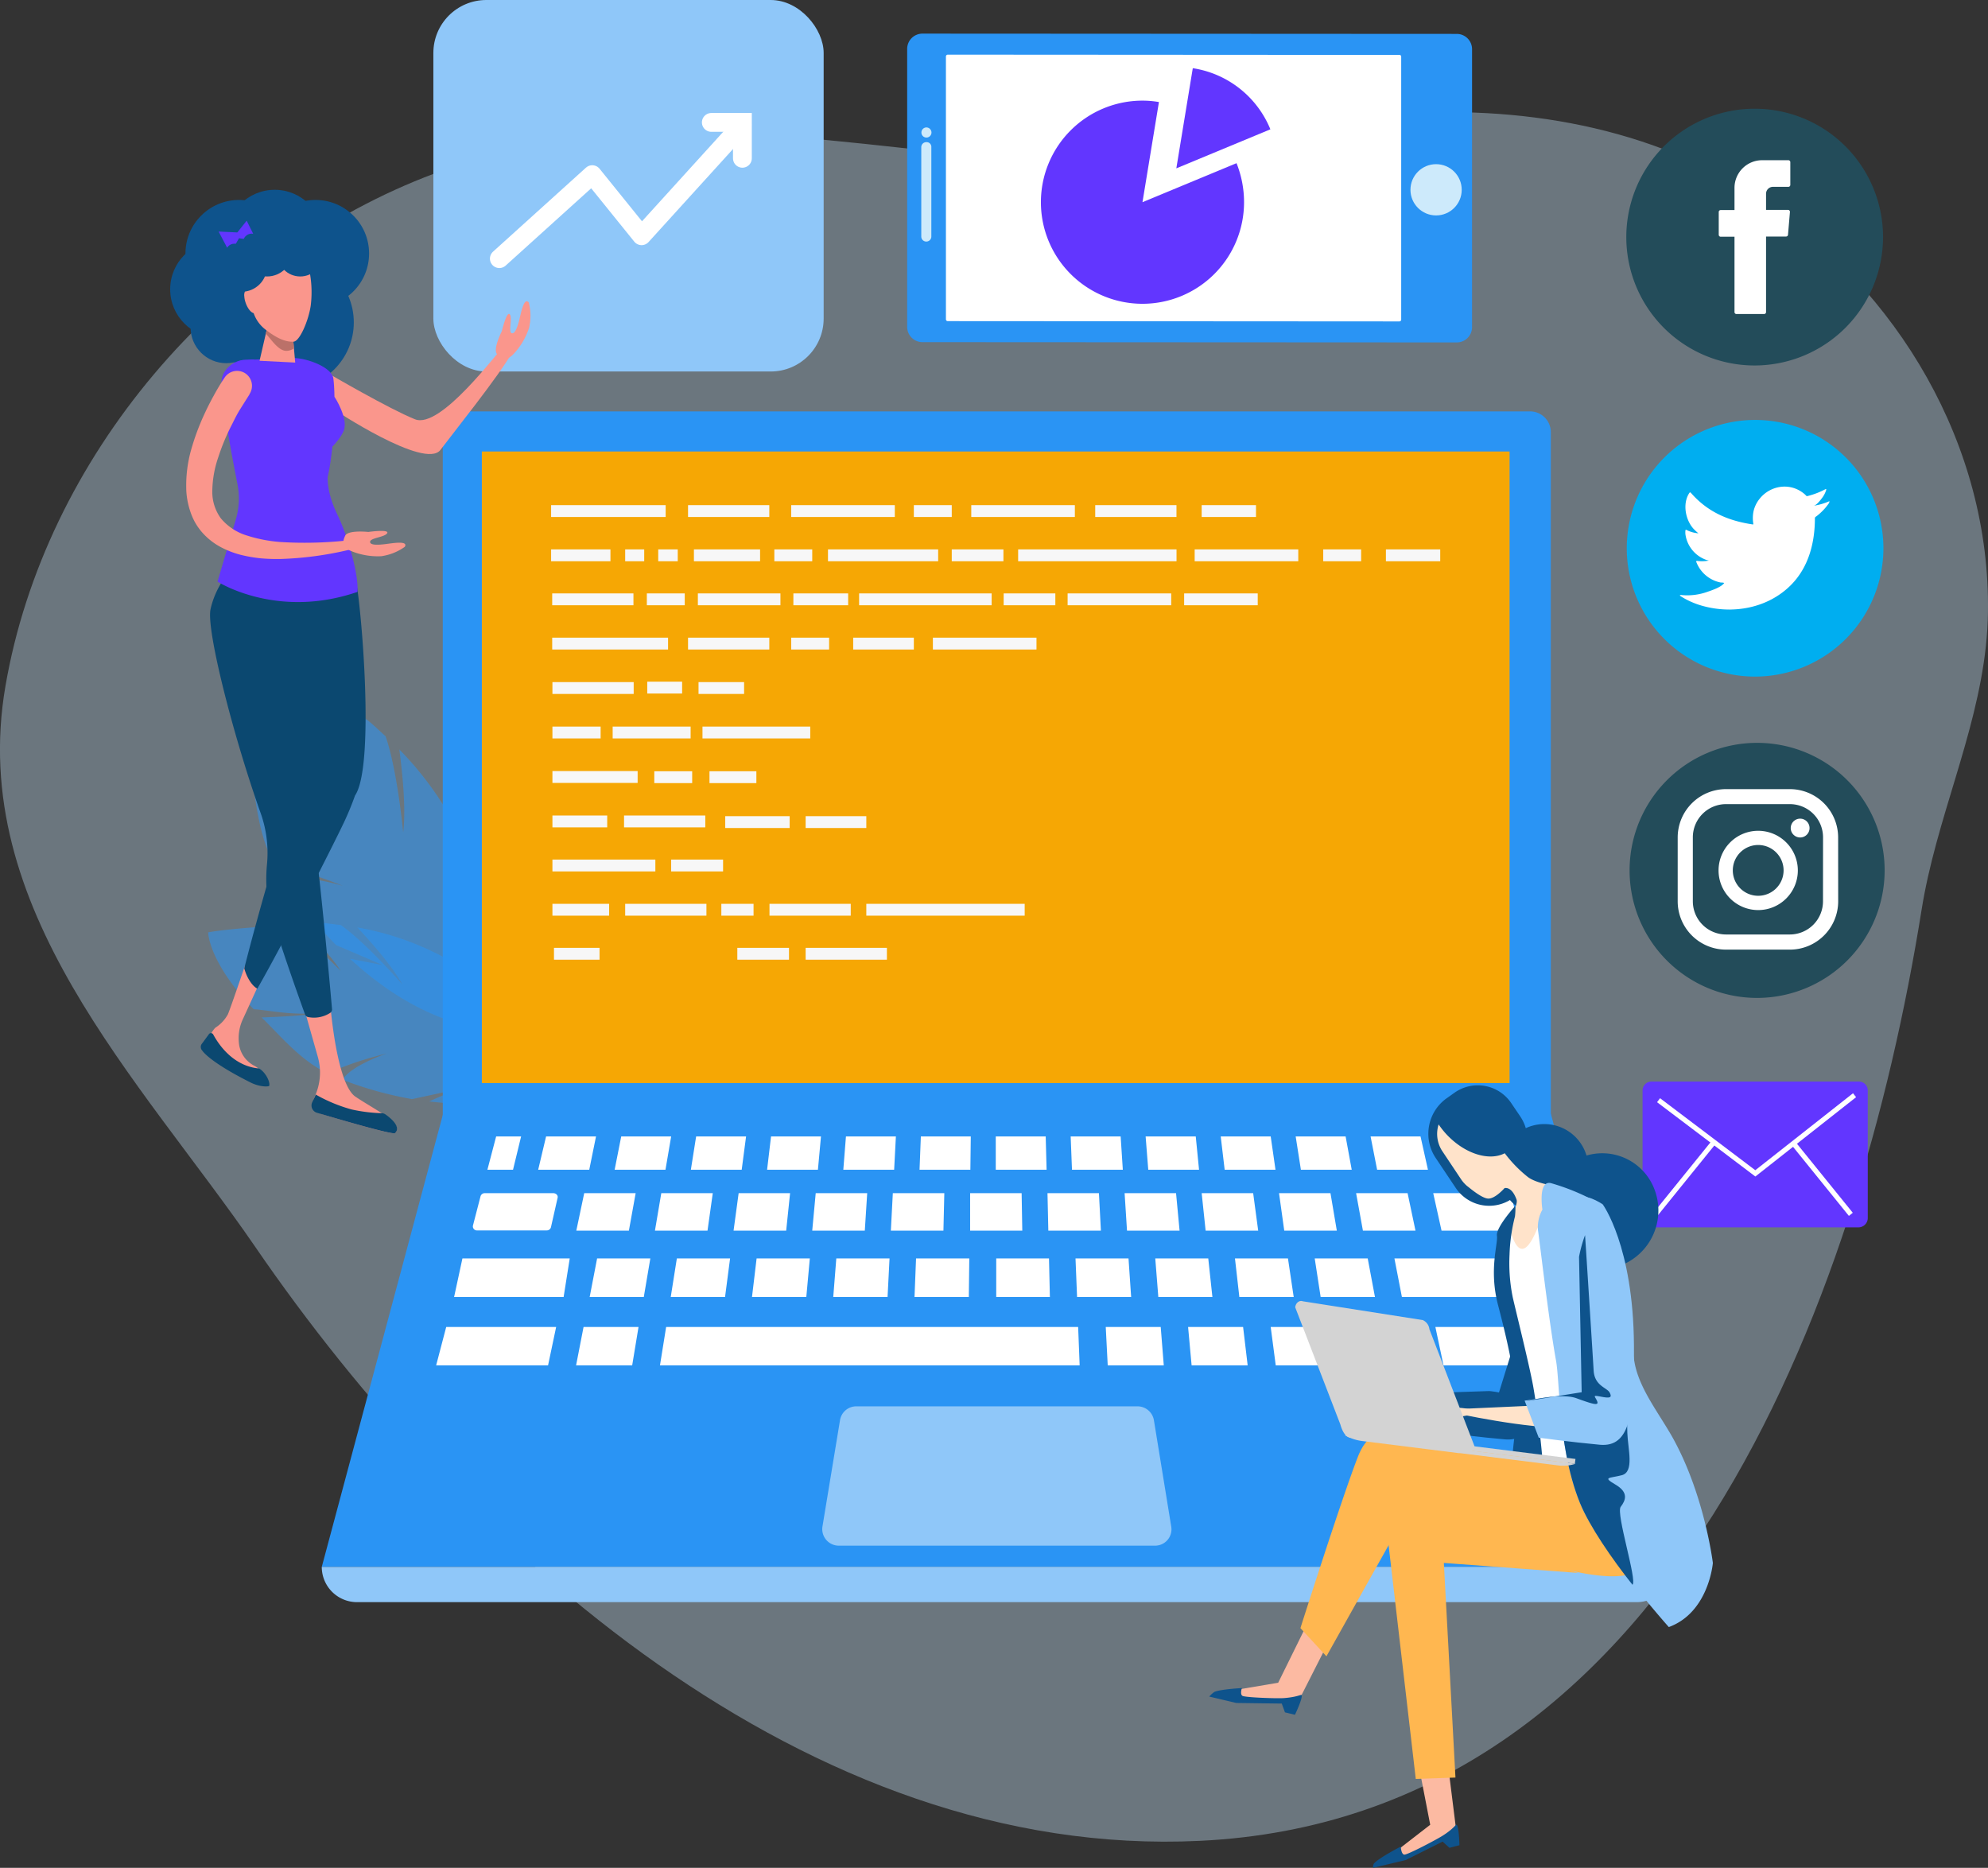 <svg xmlns="http://www.w3.org/2000/svg" id="Layer_1" data-name="Layer 1" viewBox="0 0 422.77 397.2"><rect x="0" y="0" width="422.77" height="397.2" fill="#333333" stroke="none"/><defs xmlns="http://www.w3.org/2000/svg"><style>.cls-1{fill:#cce9ff;opacity:0.37;isolation:isolate;}.cls-2{opacity:0.55;}.cls-3{fill:#2a94f4;}.cls-10,.cls-4{fill:#fff;}.cls-5{fill:#cdeafb;}.cls-6{fill:#f6a704;}.cls-7{fill:#8fc7f9;}.cls-8{fill:#f7f7f7;}.cls-9{fill:#234c5a;}.cls-10{fill-rule:evenodd;}.cls-11{fill:#00aef0;}.cls-12,.cls-13{fill:#6236ff;}.cls-13,.cls-14,.cls-15,.cls-16{stroke:#fff;}.cls-13,.cls-14,.cls-16{stroke-miterlimit:10;}.cls-13,.cls-14{stroke-width:1.06px;}.cls-14,.cls-15,.cls-16{fill:none;}.cls-15,.cls-16{stroke-linecap:round;stroke-width:4px;}.cls-15{stroke-linejoin:round;}.cls-17{fill:#0e538c;}.cls-18{fill:#ffe3ca;}.cls-19{fill:#fcbaa2;}.cls-20{fill:#ffb750;}.cls-21{fill:#d3d3d3;}.cls-22{fill:#fa968c;}.cls-23{fill:#0b4870;}.cls-24{fill:#6236ff;}.cls-25{fill:#bb7169;}</style></defs><title xmlns="http://www.w3.org/2000/svg">Digital Marketing</title><path xmlns="http://www.w3.org/2000/svg" class="cls-1" d="M496.16,223.39c.25-2.37.41-4.79.44-7.17.53-35.49-19.07-68.4-48.23-87.87-23.34-15.54-51.59-20.18-79.16-18s-53.73,11.89-81.67,9.39c-39.36-3.59-80.94-12-121.29,3.15-45.87,17.18-82.89,60.4-91.25,109-8.19,47.37,28.6,83.56,53.15,119.3C172.25,415.52,245.54,481.5,329,477.46,428.9,472.66,469.12,363.1,482.5,279.4,485.55,260.32,494.09,242.55,496.16,223.39Z" transform="translate(-73.84 -86)"/><g xmlns="http://www.w3.org/2000/svg" class="cls-2"><path class="cls-3" d="M148.29,289.89c6.47,6,14.36,11.28,23.25,13.81l11.53,2.12L183,296.7c-2.88-10.23-5.42-19.45-8.95-27.88a54.16,54.16,0,0,1-1.6,10.08s.45-6.69.19-13.25a69.84,69.84,0,0,0-13.88-20.28c.59,4.43,1.47,12.45.82,17.65,0,0-1.21-13.14-3.74-20.45-3.74-3.39-2.88-2.93-8-6.09.82,4.51,1.73,10.77,1.48,15.14a138.06,138.06,0,0,0-3.69-16.47c-3.58-2.1-12.72-7.87-17.05-9.89,0,0-4.15,5.86-1.88,21.61,3.28,2.72,6.77,6.82,12.74,10.17,0,0-2.67-1-12.31-7.47,1.14,6.29,1.54,13.8,5,20.09,2.89,1.13,5.86,1.23,14.67,4.73,0,0-8.76-2.73-12.49-1.07a90.18,90.18,0,0,0,11,13.65l9.94,4.26Z" transform="translate(-73.84 -86)"/></g><g xmlns="http://www.w3.org/2000/svg" class="cls-2"><path class="cls-3" d="M165.1,320.22c7.64.94,16,.71,23.6-2l9.29-4.36-4.72-6.45c-7.27-5.82-13.77-11.09-20.59-15.29a46.16,46.16,0,0,1,4,8s-3.09-5-6.62-9.54a61.53,61.53,0,0,0-20.23-7.36c2.68,2.85,7.4,8.12,9.58,12.15,0,0-7.55-8.74-13.09-12.65-4.39-.51-3.54-.62-8.8-.26,2.89,2.8,6.73,6.79,8.78,10a121.34,121.34,0,0,0-11-9.85c-3.62.33-13.07.88-17.19,1.66,0,0,0,6.28,9.68,16.34,3.73.27,8.31,1.41,14.27.75,0,0-2.4.66-12.58,1,4,3.9,8.13,9,13.79,11.77,2.63-.67,4.8-2.12,12.86-4.12,0,0-7.64,2.53-9.44,5.61a78.63,78.63,0,0,0,14.79,4.11l9.26-2Z" transform="translate(-73.84 -86)"/></g><path xmlns="http://www.w3.org/2000/svg" class="cls-3" d="M386.89,96.46l0,59.11a3.25,3.25,0,0,1-3.24,3.25L270,158.76a3.25,3.25,0,0,1-3.24-3.24l0-59.12a3.25,3.25,0,0,1,3.24-3.25l113.6.06A3.25,3.25,0,0,1,386.89,96.46Z" transform="translate(-73.84 -86)"/><path xmlns="http://www.w3.org/2000/svg" class="cls-4" d="M371.82,98.06l0,55.91a.39.39,0,0,1-.38.38l-96.05-.06a.39.39,0,0,1-.39-.38L275,98a.4.4,0,0,1,.39-.38l96.05.06A.36.36,0,0,1,371.82,98.06Z" transform="translate(-73.84 -86)"/><path xmlns="http://www.w3.org/2000/svg" class="cls-5" d="M271.9,117.3v19a1.07,1.07,0,0,1-1.07,1.07h0a1.06,1.06,0,0,1-1.07-1.07v-19a1.06,1.06,0,0,1,1.07-1.07h0A1,1,0,0,1,271.9,117.3Z" transform="translate(-73.84 -86)"/><path xmlns="http://www.w3.org/2000/svg" class="cls-5" d="M271.93,114.18h0a1.07,1.07,0,0,1-1.07,1.07h0a1.06,1.06,0,0,1-1.07-1.07h0a1.07,1.07,0,0,1,1.07-1.08h0A1.09,1.09,0,0,1,271.93,114.18Z" transform="translate(-73.84 -86)"/><circle xmlns="http://www.w3.org/2000/svg" class="cls-5" cx="305.4" cy="40.36" r="5.45"/><path xmlns="http://www.w3.org/2000/svg" class="cls-3" d="M168,348H403.64V177.9a4.42,4.42,0,0,0-4.43-4.42H172.41A4.42,4.42,0,0,0,168,177.9Z" transform="translate(-73.84 -86)"/><rect xmlns="http://www.w3.org/2000/svg" class="cls-6" x="102.47" y="96.01" width="218.56" height="134.3"/><polygon xmlns="http://www.w3.org/2000/svg" class="cls-3" points="329.8 236.82 212 236.82 94.24 236.82 68.43 333.2 212.79 333.2 355.56 333.2 329.8 236.82"/><path xmlns="http://www.w3.org/2000/svg" class="cls-4" d="M177,339.73h14.49c.6,0,1.07.47.93,1L191,347a.92.92,0,0,1-.93.65H175.34a.86.86,0,0,1-.93-1l1.63-6.29A.94.94,0,0,1,177,339.73Z" transform="translate(-73.84 -86)"/><polygon xmlns="http://www.w3.org/2000/svg" class="cls-4" points="124.24 253.73 135.18 253.73 133.74 261.7 122.56 261.7 124.24 253.73"/><polygon xmlns="http://www.w3.org/2000/svg" class="cls-4" points="140.63 253.73 151.58 253.73 150.46 261.7 139.28 261.7 140.63 253.73"/><polygon xmlns="http://www.w3.org/2000/svg" class="cls-4" points="157.08 253.73 168.02 253.73 167.19 261.7 156 261.7 157.08 253.73"/><polygon xmlns="http://www.w3.org/2000/svg" class="cls-4" points="173.47 253.73 184.42 253.73 183.91 261.7 172.73 261.7 173.47 253.73"/><polygon xmlns="http://www.w3.org/2000/svg" class="cls-4" points="189.87 253.73 200.82 253.73 200.63 261.7 189.45 261.7 189.87 253.73"/><polygon xmlns="http://www.w3.org/2000/svg" class="cls-4" points="321.23 253.73 304.79 253.73 306.56 261.7 323.28 261.7 321.23 253.73"/><polygon xmlns="http://www.w3.org/2000/svg" class="cls-4" points="299.34 253.73 288.39 253.73 289.84 261.7 301.02 261.7 299.34 253.73"/><polygon xmlns="http://www.w3.org/2000/svg" class="cls-4" points="282.94 253.73 272 253.73 273.11 261.7 284.29 261.7 282.94 253.73"/><polygon xmlns="http://www.w3.org/2000/svg" class="cls-4" points="266.5 253.73 255.55 253.73 256.39 261.7 267.57 261.7 266.5 253.73"/><polygon xmlns="http://www.w3.org/2000/svg" class="cls-4" points="250.1 253.73 239.16 253.73 239.67 261.7 250.85 261.7 250.1 253.73"/><polygon xmlns="http://www.w3.org/2000/svg" class="cls-4" points="233.7 253.73 222.76 253.73 222.94 261.7 234.12 261.7 233.7 253.73"/><polygon xmlns="http://www.w3.org/2000/svg" class="cls-4" points="206.31 253.73 217.26 253.73 217.4 261.7 206.31 261.7 206.31 253.73"/><polygon xmlns="http://www.w3.org/2000/svg" class="cls-4" points="98.34 267.61 121.16 267.61 119.86 275.81 96.57 275.81 98.34 267.61"/><polygon xmlns="http://www.w3.org/2000/svg" class="cls-4" points="324.77 267.61 296.54 267.61 298.13 275.81 326.96 275.81 324.77 267.61"/><polygon xmlns="http://www.w3.org/2000/svg" class="cls-4" points="290.86 267.61 279.59 267.61 280.85 275.81 292.4 275.81 290.86 267.61"/><polygon xmlns="http://www.w3.org/2000/svg" class="cls-4" points="273.9 267.61 262.63 267.61 263.56 275.81 275.12 275.81 273.9 267.61"/><polygon xmlns="http://www.w3.org/2000/svg" class="cls-4" points="256.95 267.61 245.68 267.61 246.33 275.81 257.83 275.81 256.95 267.61"/><polygon xmlns="http://www.w3.org/2000/svg" class="cls-4" points="239.99 267.61 228.72 267.61 229.05 275.81 240.55 275.81 239.99 267.61"/><polygon xmlns="http://www.w3.org/2000/svg" class="cls-4" points="94.89 282.19 118.27 282.19 116.55 290.35 92.75 290.35 94.89 282.19"/><polygon xmlns="http://www.w3.org/2000/svg" class="cls-4" points="124.1 282.19 135.79 282.19 134.44 290.35 122.51 290.35 124.1 282.19"/><polygon xmlns="http://www.w3.org/2000/svg" class="cls-4" points="141.66 282.19 153.35 282.19 229.28 282.19 229.6 290.35 140.35 290.35 141.66 282.19"/><polygon xmlns="http://www.w3.org/2000/svg" class="cls-4" points="235.15 282.19 246.84 282.19 247.49 290.35 235.57 290.35 235.15 282.19"/><polygon xmlns="http://www.w3.org/2000/svg" class="cls-4" points="252.66 282.19 264.36 282.19 265.33 290.35 253.41 290.35 252.66 282.19"/><polygon xmlns="http://www.w3.org/2000/svg" class="cls-4" points="270.23 282.19 281.92 282.19 283.18 290.35 271.3 290.35 270.23 282.19"/><polygon xmlns="http://www.w3.org/2000/svg" class="cls-4" points="287.74 282.19 299.43 282.19 301.02 290.35 289.14 290.35 287.74 282.19"/><polygon xmlns="http://www.w3.org/2000/svg" class="cls-4" points="305.25 282.19 328.64 282.19 330.78 290.35 306.98 290.35 305.25 282.19"/><polygon xmlns="http://www.w3.org/2000/svg" class="cls-4" points="223.08 267.61 211.86 267.61 211.86 275.81 223.27 275.81 223.08 267.61"/><polygon xmlns="http://www.w3.org/2000/svg" class="cls-4" points="206.13 267.61 194.81 267.61 194.48 275.81 206.03 275.81 206.13 267.61"/><polygon xmlns="http://www.w3.org/2000/svg" class="cls-4" points="189.17 267.61 177.85 267.61 177.2 275.81 188.75 275.81 189.17 267.61"/><polygon xmlns="http://www.w3.org/2000/svg" class="cls-4" points="172.22 267.61 160.9 267.61 159.92 275.81 171.47 275.81 172.22 267.61"/><polygon xmlns="http://www.w3.org/2000/svg" class="cls-4" points="155.26 267.61 143.94 267.61 142.64 275.81 154.19 275.81 155.26 267.61"/><polygon xmlns="http://www.w3.org/2000/svg" class="cls-4" points="138.3 267.61 126.98 267.61 125.4 275.81 136.91 275.81 138.3 267.61"/><polygon xmlns="http://www.w3.org/2000/svg" class="cls-4" points="103.65 248.75 105.51 241.67 110.82 241.67 109.1 248.75 103.65 248.75"/><polygon xmlns="http://www.w3.org/2000/svg" class="cls-4" points="116.13 241.67 126.75 241.67 125.31 248.75 114.45 248.75 116.13 241.67"/><polygon xmlns="http://www.w3.org/2000/svg" class="cls-4" points="132.11 241.67 142.73 241.67 141.52 248.75 130.71 248.75 132.11 241.67"/><polygon xmlns="http://www.w3.org/2000/svg" class="cls-4" points="148.04 241.67 158.66 241.67 157.73 248.75 146.92 248.75 148.04 241.67"/><polygon xmlns="http://www.w3.org/2000/svg" class="cls-4" points="163.97 241.67 174.59 241.67 173.94 248.75 163.13 248.75 163.97 241.67"/><polygon xmlns="http://www.w3.org/2000/svg" class="cls-4" points="179.9 241.67 190.52 241.67 190.15 248.75 179.34 248.75 179.9 241.67"/><polygon xmlns="http://www.w3.org/2000/svg" class="cls-4" points="195.83 241.67 206.45 241.67 206.36 248.75 195.55 248.75 195.83 241.67"/><polygon xmlns="http://www.w3.org/2000/svg" class="cls-4" points="211.76 241.67 222.38 241.67 222.57 248.75 211.76 248.75 211.76 241.67"/><polygon xmlns="http://www.w3.org/2000/svg" class="cls-4" points="227.69 241.67 238.32 241.67 238.78 248.75 227.97 248.75 227.69 241.67"/><polygon xmlns="http://www.w3.org/2000/svg" class="cls-4" points="243.63 241.67 254.29 241.67 254.99 248.75 244.19 248.75 243.63 241.67"/><polygon xmlns="http://www.w3.org/2000/svg" class="cls-4" points="259.6 241.67 270.23 241.67 271.25 248.75 260.44 248.75 259.6 241.67"/><polygon xmlns="http://www.w3.org/2000/svg" class="cls-4" points="275.54 241.67 286.16 241.67 287.46 248.75 276.65 248.75 275.54 241.67"/><polygon xmlns="http://www.w3.org/2000/svg" class="cls-4" points="291.47 241.67 302.09 241.67 303.67 248.75 292.86 248.75 291.47 241.67"/><polygon xmlns="http://www.w3.org/2000/svg" class="cls-4" points="307.4 241.67 318.02 241.67 319.88 248.75 309.07 248.75 307.4 241.67"/><path xmlns="http://www.w3.org/2000/svg" class="cls-7" d="M421.9,426.7H149.77a7.49,7.49,0,0,1-7.5-7.5H429.4A7.49,7.49,0,0,1,421.9,426.7Z" transform="translate(-73.84 -86)"/><path xmlns="http://www.w3.org/2000/svg" class="cls-7" d="M319.23,388a3.54,3.54,0,0,0-3.44-2.94H255.93a3.5,3.5,0,0,0-3.45,2.94l-3.73,22.59a3.52,3.52,0,0,0,3.45,4.1h67.27a3.48,3.48,0,0,0,3.44-4.1Z" transform="translate(-73.84 -86)"/><rect xmlns="http://www.w3.org/2000/svg" class="cls-8" x="117.2" y="107.42" width="24.36" height="2.52"/><rect xmlns="http://www.w3.org/2000/svg" class="cls-8" x="148.41" y="126.19" width="17.56" height="2.52"/><rect xmlns="http://www.w3.org/2000/svg" class="cls-8" x="168.72" y="126.19" width="11.65" height="2.52"/><rect xmlns="http://www.w3.org/2000/svg" class="cls-8" x="117.48" y="173.42" width="11.65" height="2.52"/><rect xmlns="http://www.w3.org/2000/svg" class="cls-8" x="182.7" y="126.19" width="28.18" height="2.52"/><rect xmlns="http://www.w3.org/2000/svg" class="cls-8" x="117.48" y="163.97" width="18.12" height="2.52"/><rect xmlns="http://www.w3.org/2000/svg" class="cls-8" x="142.73" y="182.79" width="11.04" height="2.52"/><rect xmlns="http://www.w3.org/2000/svg" class="cls-8" x="117.48" y="182.79" width="21.89" height="2.52"/><rect xmlns="http://www.w3.org/2000/svg" class="cls-8" x="117.48" y="192.2" width="12.06" height="2.52"/><rect xmlns="http://www.w3.org/2000/svg" class="cls-8" x="146.32" y="107.42" width="17.28" height="2.52"/><rect xmlns="http://www.w3.org/2000/svg" class="cls-8" x="146.32" y="135.6" width="17.28" height="2.52"/><rect xmlns="http://www.w3.org/2000/svg" class="cls-8" x="137.65" y="144.96" width="7.41" height="2.52"/><rect xmlns="http://www.w3.org/2000/svg" class="cls-8" x="130.29" y="154.51" width="16.58" height="2.52"/><rect xmlns="http://www.w3.org/2000/svg" class="cls-8" x="149.39" y="154.51" width="22.92" height="2.52"/><rect xmlns="http://www.w3.org/2000/svg" class="cls-8" x="117.48" y="145.05" width="17.28" height="2.52"/><rect xmlns="http://www.w3.org/2000/svg" class="cls-8" x="117.48" y="154.51" width="10.25" height="2.52"/><rect xmlns="http://www.w3.org/2000/svg" class="cls-8" x="148.55" y="145.05" width="9.69" height="2.52"/><rect xmlns="http://www.w3.org/2000/svg" class="cls-8" x="117.81" y="201.56" width="9.69" height="2.52"/><rect xmlns="http://www.w3.org/2000/svg" class="cls-8" x="117.43" y="126.19" width="17.28" height="2.52"/><rect xmlns="http://www.w3.org/2000/svg" class="cls-8" x="132.71" y="173.42" width="17.28" height="2.52"/><rect xmlns="http://www.w3.org/2000/svg" class="cls-8" x="132.95" y="192.2" width="17.28" height="2.52"/><rect xmlns="http://www.w3.org/2000/svg" class="cls-8" x="163.64" y="192.2" width="17.28" height="2.52"/><rect xmlns="http://www.w3.org/2000/svg" class="cls-8" x="117.43" y="135.6" width="24.64" height="2.52"/><rect xmlns="http://www.w3.org/2000/svg" class="cls-8" x="232.91" y="107.42" width="17.28" height="2.52"/><rect xmlns="http://www.w3.org/2000/svg" class="cls-8" x="171.33" y="201.56" width="17.28" height="2.52"/><rect xmlns="http://www.w3.org/2000/svg" class="cls-8" x="255.55" y="107.42" width="11.55" height="2.52"/><rect xmlns="http://www.w3.org/2000/svg" class="cls-8" x="294.73" y="116.83" width="11.55" height="2.52"/><rect xmlns="http://www.w3.org/2000/svg" class="cls-8" x="168.26" y="107.42" width="22.03" height="2.52"/><rect xmlns="http://www.w3.org/2000/svg" class="cls-8" x="254.06" y="116.83" width="22.03" height="2.52"/><rect xmlns="http://www.w3.org/2000/svg" class="cls-8" x="227.04" y="126.19" width="22.03" height="2.52"/><rect xmlns="http://www.w3.org/2000/svg" class="cls-8" x="198.39" y="135.6" width="22.03" height="2.52"/><rect xmlns="http://www.w3.org/2000/svg" class="cls-8" x="251.82" y="126.19" width="15.65" height="2.52"/><rect xmlns="http://www.w3.org/2000/svg" class="cls-8" x="206.55" y="107.42" width="22.03" height="2.52"/><rect xmlns="http://www.w3.org/2000/svg" class="cls-8" x="181.44" y="135.6" width="12.9" height="2.52"/><rect xmlns="http://www.w3.org/2000/svg" class="cls-8" x="171.33" y="173.56" width="12.9" height="2.52"/><rect xmlns="http://www.w3.org/2000/svg" class="cls-8" x="194.34" y="107.42" width="8.06" height="2.52"/><rect xmlns="http://www.w3.org/2000/svg" class="cls-8" x="168.26" y="135.6" width="8.06" height="2.52"/><rect xmlns="http://www.w3.org/2000/svg" class="cls-8" x="281.4" y="116.83" width="8.06" height="2.52"/><rect xmlns="http://www.w3.org/2000/svg" class="cls-8" x="117.2" y="116.83" width="12.62" height="2.52"/><rect xmlns="http://www.w3.org/2000/svg" class="cls-8" x="150.88" y="164.01" width="9.97" height="2.52"/><rect xmlns="http://www.w3.org/2000/svg" class="cls-8" x="132.95" y="116.83" width="4.05" height="2.52"/><rect xmlns="http://www.w3.org/2000/svg" class="cls-8" x="216.52" y="116.83" width="33.68" height="2.52"/><rect xmlns="http://www.w3.org/2000/svg" class="cls-8" x="184.23" y="192.2" width="33.68" height="2.52"/><rect xmlns="http://www.w3.org/2000/svg" class="cls-8" x="139.98" y="116.83" width="4.15" height="2.52"/><rect xmlns="http://www.w3.org/2000/svg" class="cls-8" x="202.4" y="116.83" width="10.99" height="2.52"/><rect xmlns="http://www.w3.org/2000/svg" class="cls-8" x="213.44" y="126.19" width="10.99" height="2.52"/><rect xmlns="http://www.w3.org/2000/svg" class="cls-8" x="156.8" y="201.56" width="10.99" height="2.52"/><rect xmlns="http://www.w3.org/2000/svg" class="cls-8" x="176.08" y="116.83" width="23.43" height="2.52"/><rect xmlns="http://www.w3.org/2000/svg" class="cls-8" x="154.23" y="173.56" width="13.7" height="2.52"/><rect xmlns="http://www.w3.org/2000/svg" class="cls-8" x="153.4" y="192.2" width="6.85" height="2.52"/><rect xmlns="http://www.w3.org/2000/svg" class="cls-8" x="164.67" y="116.83" width="8.06" height="2.52"/><rect xmlns="http://www.w3.org/2000/svg" class="cls-8" x="137.56" y="126.19" width="8.06" height="2.52"/><rect xmlns="http://www.w3.org/2000/svg" class="cls-8" x="139.14" y="164.01" width="8.06" height="2.52"/><rect xmlns="http://www.w3.org/2000/svg" class="cls-8" x="147.57" y="116.83" width="14.07" height="2.52"/><path xmlns="http://www.w3.org/2000/svg" class="cls-9" d="M447,163.72a27.3,27.3,0,1,1,27.29-27.3A27.34,27.34,0,0,1,447,163.72Z" transform="translate(-73.84 -86)"/><path xmlns="http://www.w3.org/2000/svg" class="cls-10" d="M442.7,136.55v15.82a.41.41,0,0,0,.41.41H449a.41.41,0,0,0,.41-.41V136.3h4.26a.41.41,0,0,0,.41-.38l.41-4.85a.41.41,0,0,0-.41-.44h-4.67v-3.44a1.47,1.47,0,0,1,1.46-1.46h3.28a.41.41,0,0,0,.42-.41v-4.84a.41.41,0,0,0-.42-.41h-5.54A5.88,5.88,0,0,0,442.7,126v4.67h-2.94a.41.41,0,0,0-.41.41v4.84a.41.41,0,0,0,.41.42h2.94Z" transform="translate(-73.84 -86)"/><path xmlns="http://www.w3.org/2000/svg" class="cls-11" d="M447.08,229.88a27.29,27.29,0,1,1,27.29-27.29A27.33,27.33,0,0,1,447.08,229.88Z" transform="translate(-73.84 -86)"/><path xmlns="http://www.w3.org/2000/svg" class="cls-4" d="M462.76,192.63a13.25,13.25,0,0,1-3.21.92c.52-.09,1.28-1,1.58-1.41a5.6,5.6,0,0,0,1.07-1.94c0-.06.05-.13,0-.17a.17.17,0,0,0-.17,0,16.38,16.38,0,0,1-3.82,1.46.25.25,0,0,1-.26-.07,3.64,3.64,0,0,0-.34-.34,6.71,6.71,0,0,0-1.84-1.13,6.44,6.44,0,0,0-2.84-.46,6.82,6.82,0,0,0-2.69.76,6.91,6.91,0,0,0-2.17,1.78,6.6,6.6,0,0,0-1.3,2.59,7.22,7.22,0,0,0-.07,2.74c0,.16,0,.18-.13.16-5.24-.78-9.59-2.66-13.11-6.68-.16-.18-.24-.18-.37,0-1.54,2.32-.79,6,1.14,7.86.25.24.52.49.8.71a6.8,6.8,0,0,1-2.53-.71c-.15-.1-.23,0-.24.13a4.84,4.84,0,0,0,0,.75,6.74,6.74,0,0,0,4.15,5.37,3.89,3.89,0,0,0,.84.25,7.65,7.65,0,0,1-2.49.08c-.18,0-.25.06-.18.23a7,7,0,0,0,5.22,4.37c.24,0,.47,0,.71.09,0,0,0,0,0,0-.59.89-2.62,1.55-3.56,1.88a12.78,12.78,0,0,1-5.41.7c-.29-.05-.36,0-.43,0s0,.11.08.19c.37.24.74.46,1.13.67a17.33,17.33,0,0,0,3.61,1.44c6.5,1.8,13.82.48,18.7-4.37,3.83-3.8,5.17-9.05,5.17-14.31,0-.21.25-.32.39-.43a12.24,12.24,0,0,0,2.53-2.65.74.74,0,0,0,.16-.5v0C462.88,192.55,462.89,192.57,462.76,192.63Z" transform="translate(-73.84 -86)"/><path xmlns="http://www.w3.org/2000/svg" class="cls-10" d="M440.52,215.58Z" transform="translate(-73.84 -86)"/><path xmlns="http://www.w3.org/2000/svg" class="cls-10" d="M440.52,215.58Z" transform="translate(-73.84 -86)"/><path xmlns="http://www.w3.org/2000/svg" class="cls-10" d="M441.59,215.61c0-.06.56,0,0,0C441.59,215.58,441.66,215.61,441.59,215.61Z" transform="translate(-73.84 -86)"/><path xmlns="http://www.w3.org/2000/svg" class="cls-10" d="M452.84,189.53a.1.1,0,0,1-.13,0Z" transform="translate(-73.84 -86)"/><circle xmlns="http://www.w3.org/2000/svg" class="cls-4" cx="373.66" cy="184.87" r="23.75"/><path xmlns="http://www.w3.org/2000/svg" class="cls-9" d="M447.52,298.21a27.12,27.12,0,1,1,27.11-27.11A27.15,27.15,0,0,1,447.52,298.21Zm9.14-38.12a2,2,0,1,0,2,2A2,2,0,0,0,456.66,260.09Zm-8.92,2.58a8.43,8.43,0,1,0,8.43,8.43A8.44,8.44,0,0,0,447.74,262.67Zm0,13.82a5.4,5.4,0,1,1,5.4-5.39A5.4,5.4,0,0,1,447.74,276.49Zm17-12.4a10.28,10.28,0,0,0-10.28-10.28H440.9a10.28,10.28,0,0,0-10.28,10.28v13.57a10.28,10.28,0,0,0,10.28,10.28h13.57a10.28,10.28,0,0,0,10.28-10.28Zm-3.22,13.57a7.06,7.06,0,0,1-7.06,7.06H440.9a7.06,7.06,0,0,1-7.06-7.06V264.09A7.06,7.06,0,0,1,440.9,257h13.57a7.06,7.06,0,0,1,7.06,7.06Z" transform="translate(-73.84 -86)"/><path xmlns="http://www.w3.org/2000/svg" class="cls-12" d="M338.4,129a21.6,21.6,0,1,1-21.6-21.6,20.68,20.68,0,0,1,3.5.3L316.8,129l20-8.3A22.31,22.31,0,0,1,338.4,129Z" transform="translate(-73.84 -86)"/><path xmlns="http://www.w3.org/2000/svg" class="cls-12" d="M344,113.5l-20,8.3,3.5-21.3A21.3,21.3,0,0,1,344,113.5Z" transform="translate(-73.84 -86)"/><path xmlns="http://www.w3.org/2000/svg" class="cls-12" d="M469.15,347H425a1.89,1.89,0,0,1-1.85-1.85v-27.3A1.89,1.89,0,0,1,425,316h44.19a1.88,1.88,0,0,1,1.85,1.85v27.3A2,2,0,0,1,469.15,347Z" transform="translate(-73.84 -86)"/><polyline xmlns="http://www.w3.org/2000/svg" class="cls-13" points="352.71 233.96 373.29 249.52 394.39 232.9"/><line xmlns="http://www.w3.org/2000/svg" class="cls-14" x1="352.05" y1="258.23" x2="364.32" y2="243.06"/><line xmlns="http://www.w3.org/2000/svg" class="cls-14" x1="393.6" y1="258.23" x2="381.33" y2="243.06"/><rect xmlns="http://www.w3.org/2000/svg" class="cls-7" x="92.16" width="83" height="79" rx="11.26"/><polyline xmlns="http://www.w3.org/2000/svg" class="cls-15" points="106.19 55 125.95 37.14 136.44 50.13 157.82 26.58"/><polyline xmlns="http://www.w3.org/2000/svg" class="cls-16" points="151.27 26.03 157.88 26.03 157.88 33.66"/><path xmlns="http://www.w3.org/2000/svg" class="cls-17" d="M397.42,385.47s-.17,1.79-8.52,1.79-20.5-2.17-20.5-2.17l19.39-1.88S395.24,382.83,397.42,385.47Z" transform="translate(-73.84 -86)"/><path xmlns="http://www.w3.org/2000/svg" class="cls-17" d="M376.16,386.11c-4.73,0-6.73,2.43-8.61,3.2s-3.75,1.91-3.75,1.87c1.07-2.09,2.56-2.13,3.33-2.81s.55-.34-1.11-.47c-.94-.08-2.64,1.66-3.84,2.64a4.2,4.2,0,0,1-1.7.9,23,23,0,0,1,2.77-3.16,25.16,25.16,0,0,1,4.77-3.36c1-.43,4.18-.51,6.39-.21C377,385.05,379.57,386.11,376.16,386.11Z" transform="translate(-73.84 -86)"/><path xmlns="http://www.w3.org/2000/svg" class="cls-17" d="M368.32,385a24.06,24.06,0,0,0-4.26,1.45c-.43.34-2.3,2.35-2.3,2.35a4.53,4.53,0,0,0,2.13-1A36.12,36.12,0,0,1,368.32,385Z" transform="translate(-73.84 -86)"/><path xmlns="http://www.w3.org/2000/svg" class="cls-17" d="M390.56,381.81s9.11.6,8.47,6.22c-.34,3.19-2.42,4.3-5.19,4.05-5.12-.43-10.91-1.2-10.91-1.2l-2.6-8.73Z" transform="translate(-73.84 -86)"/><path xmlns="http://www.w3.org/2000/svg" class="cls-17" d="M392.47,382.58l8.95-28.85s1.32-4.21,3.49-3.45c3.11,1.15,1.58,4.6,1.32,6.65-.55,4.17-.17,6-3.06,16.06-1.79,6.22-3.33,13.38-4.86,17.47-1.06,2.81-2.9-1.24-5.67-2.35C387.45,386,392.47,382.58,392.47,382.58Z" transform="translate(-73.84 -86)"/><path xmlns="http://www.w3.org/2000/svg" class="cls-17" d="M393.16,338.06a9.37,9.37,0,0,0,12.14,5.79,9.87,9.87,0,0,0,5.83-12.44A9.37,9.37,0,0,0,399,325.62,9.87,9.87,0,0,0,393.16,338.06Z" transform="translate(-73.84 -86)"/><path xmlns="http://www.w3.org/2000/svg" class="cls-17" d="M383.36,338.53a8.57,8.57,0,0,0,12.14,2.3l-.56-4.82a9.25,9.25,0,0,0,2.22-12.57l-1.87-2.76a8.58,8.58,0,0,0-12.15-2.3l-1.79,1.27a9.26,9.26,0,0,0-2.21,12.57Z" transform="translate(-73.84 -86)"/><path xmlns="http://www.w3.org/2000/svg" class="cls-18" d="M379.78,325.11a17.73,17.73,0,0,0,1.57,2c3.92,4.26,9.16,5.87,12.49,4.13a27.55,27.55,0,0,0,4.85,5c1.84,1.49,6.52,2.08,6.52,2.08,2.73,3-7.5,20.41-8.22,20.32-1.49-.12-3.41-9.75-2-13.25.64-1.57,1.66-3.45,1.36-4.3-1.06-2.94-2.56-2.43-2.56-2.43s-2,2.3-3.49,2.22-4.3-2.6-4.43-2.64a7,7,0,0,1-1.28-1.41l-4.09-6.13A6.66,6.66,0,0,1,379.78,325.11Z" transform="translate(-73.84 -86)"/><path xmlns="http://www.w3.org/2000/svg" class="cls-4" d="M411.05,398.51s-3.32,4-4.35,4.43c-1.36.6-5.54-.68-5.54-.68s-1.1-18.36-2.38-25.52-3.15-9-3.24-11.29c-.13-3.62-3.15-5.07-2.64-7.88s1.41-12.87,1.7-11.55c2.6,11.42,5.8,1.92,6.52.43C401.51,345.64,411.05,398.51,411.05,398.51Z" transform="translate(-73.84 -86)"/><path xmlns="http://www.w3.org/2000/svg" class="cls-17" d="M395.92,342.62s-4,4.43-3.74,6.17-1.75,7.2.25,14.79c2.26,8.64,3.45,14.52,3.88,20.19s-1.49,10.86-.73,17.81c.6,5.45,1.84,5.75,1.84,5.75a4.25,4.25,0,0,0,4.13-1.54c1.7-2.08-.85-20.66-1.71-25.26s-3.57-15.46-4.3-18.66a36.35,36.35,0,0,1-.68-9.07,37.24,37.24,0,0,1,1.15-8.1C396.05,344.49,396.27,342.1,395.92,342.62Z" transform="translate(-73.84 -86)"/><path xmlns="http://www.w3.org/2000/svg" class="cls-17" d="M403,347.81a11.88,11.88,0,0,0,15.42,7.33,12.53,12.53,0,0,0,7.41-15.8A11.87,11.87,0,0,0,410.41,332,12.51,12.51,0,0,0,403,347.81Z" transform="translate(-73.84 -86)"/><polygon xmlns="http://www.w3.org/2000/svg" class="cls-19" points="307.48 371.64 309.73 389.66 299.94 394.3 294.52 395.5 304.15 388.04 301 371.77 307.48 371.64"/><path xmlns="http://www.w3.org/2000/svg" class="cls-17" d="M384.21,478.39l-2.13.55-1.45-1.32-7.84,3.92-6.94,1.66a1.35,1.35,0,0,1,.13-.85c.85-1.15,5.75-3.67,5.75-3.67s.08,1.67.76,1.71,6.69-3.11,8.1-4c2.38-1.49,2.85-2.47,3-2.35C384.12,474.34,384.21,478.39,384.21,478.39Z" transform="translate(-73.84 -86)"/><polygon xmlns="http://www.w3.org/2000/svg" class="cls-19" points="283.83 346.59 276.04 361.93 265.3 361.42 259.93 359.84 271.82 357.84 278.29 344.71 283.83 346.59"/><path xmlns="http://www.w3.org/2000/svg" class="cls-17" d="M349.23,450.65l-2.13-.51-.68-1.87-9.67-.13L331,446.78a5.46,5.46,0,0,1,1.11-1c1.28-.56,5.83-.81,5.83-.81s-.46,1.32.13,1.66,7.24.59,8.86.47c2.81-.22,3.62-.81,3.71-.64C350.94,447.07,349.23,450.65,349.23,450.65Z" transform="translate(-73.84 -86)"/><path xmlns="http://www.w3.org/2000/svg" class="cls-20" d="M414.54,386.71l-5.79,2.6,0,8-39.92-6.52s-3.79-1.23-6.22,5c-3.45,8.86-12.22,36.43-12.22,36.43l5.53,6,17.43-31.14s35.7,17.34,47.46,13.59c4.51-1.45,8-9.71,7.32-18.06A108.82,108.82,0,0,0,426.38,390Z" transform="translate(-73.84 -86)"/><path xmlns="http://www.w3.org/2000/svg" class="cls-20" d="M409.47,420.49l-28.58-2.13L383.36,464l-8.44.3-6.22-53.51s1.66-8,7.12-6.77S394.52,415.76,409.47,420.49Z" transform="translate(-73.84 -86)"/><path xmlns="http://www.w3.org/2000/svg" class="cls-7" d="M428.73,432s-15-16.83-18.87-26.33c-4.65-11.37-4.26-25.64-5.12-30.37-1.57-8.69-3.49-25.56-3.83-27.65a7.77,7.77,0,0,1,.94-4.43s-1-6.31,1.83-5.62a46.68,46.68,0,0,1,9.46,3.87c2.64,1.2,8.05,33,8.35,34.51,1.1,5.54,5.15,10.56,8.05,15.72,6.81,12.23,8.56,26.67,8.56,26.67S437.25,428.88,428.73,432Z" transform="translate(-73.84 -86)"/><path xmlns="http://www.w3.org/2000/svg" class="cls-18" d="M413.26,387.94s-.12,2.05-9.67,1.58-23.51-3.71-23.51-3.71l22.11-1S410.66,384.83,413.26,387.94Z" transform="translate(-73.84 -86)"/><path xmlns="http://www.w3.org/2000/svg" class="cls-18" d="M387.57,386.92c-4.55-.08-6.51,2.26-8.3,3a34.12,34.12,0,0,0-3.62,1.79c1-2,2.47-2,3.23-2.68s.56-.3-1.06-.47c-.94-.09-2.56,1.58-3.71,2.51a3.51,3.51,0,0,1-1.66.86,20.73,20.73,0,0,1,2.69-3.07,23.27,23.27,0,0,1,4.6-3.2,17,17,0,0,1,6.17-.08C388.34,385.9,390.86,387,387.57,386.92Z" transform="translate(-73.84 -86)"/><path xmlns="http://www.w3.org/2000/svg" class="cls-18" d="M380,385.69a23.1,23.1,0,0,0-4.09,1.32c-.43.34-2.22,2.25-2.22,2.25a4.53,4.53,0,0,0,2.05-.93A47.48,47.48,0,0,1,380,385.69Z" transform="translate(-73.84 -86)"/><path xmlns="http://www.w3.org/2000/svg" class="cls-17" d="M405.64,385.69l14.14-7.46s0,9,.13,12.48,1.53,8.31-1.19,9-4.14.34-1.32,2,2.17,3.32,1.1,4.72S422.08,422.19,421,423c-4.38-5.53-9.11-12.39-11.16-17.38C407.21,399.15,406.19,391.73,405.64,385.69Z" transform="translate(-73.84 -86)"/><path xmlns="http://www.w3.org/2000/svg" class="cls-7" d="M410.2,382.06l-.56-28.79s0-9,.22-11.63,4.81.46,4.81.46,6.52,8.82,6.65,30.08c.08,14.23-.69,21.64-7.25,21.05-6.09-.56-13-1.5-13-1.5l-3-7.88Z" transform="translate(-73.84 -86)"/><polygon xmlns="http://www.w3.org/2000/svg" class="cls-21" points="334.91 311.27 286.22 305.18 286.35 304.16 335.04 310.25 334.91 311.27"/><path xmlns="http://www.w3.org/2000/svg" class="cls-21" d="M387.4,393.52a1.35,1.35,0,0,1-1.4,1.32l-25-3.11c-.68-.08-1.53-.72-2.13-2.85L349.28,364c.12-1,.93-1.54,1.61-1.28l25.52,4a2.42,2.42,0,0,1,1.41,1.95Z" transform="translate(-73.84 -86)"/><path xmlns="http://www.w3.org/2000/svg" class="cls-21" d="M384.25,394.21l.26,0,24.37,3.07a8.62,8.62,0,0,1-4.09.29l-20.41-2.55-.26,0-20.4-2.56a9.83,9.83,0,0,1-3.92-1.28Z" transform="translate(-73.84 -86)"/><path xmlns="http://www.w3.org/2000/svg" class="cls-17" d="M410.2,382.06l-.56-28.79a28.11,28.11,0,0,1,1.28-4.61c.21,3.16,1.66,25.86,1.83,28.85.22,3.23,2.86,3.57,3.41,4.64s.09,1.23-1.87.85-1.24-.08-.81.94-.64.77-4.39-.6c-2.73-1-8,0-10.61.6Z" transform="translate(-73.84 -86)"/><circle xmlns="http://www.w3.org/2000/svg" class="cls-17" cx="67.1" cy="53.91" r="11.39"/><circle xmlns="http://www.w3.org/2000/svg" class="cls-17" cx="50.83" cy="53.91" r="11.39"/><circle xmlns="http://www.w3.org/2000/svg" class="cls-17" cx="46.49" cy="61.51" r="10.3"/><circle xmlns="http://www.w3.org/2000/svg" class="cls-17" cx="48.12" cy="69.64" r="7.59"/><circle xmlns="http://www.w3.org/2000/svg" class="cls-17" cx="58.42" cy="50.66" r="10.3"/><circle xmlns="http://www.w3.org/2000/svg" class="cls-17" cx="61.14" cy="68.56" r="14.1"/><path xmlns="http://www.w3.org/2000/svg" class="cls-22" d="M128.5,296.16l-3.08,6.72a9.58,9.58,0,0,0-.79,4.78h0a6.08,6.08,0,0,0,3.17,4.91c1.83.93,3.19,2.92,2.89,4-.16.57-8.78-2-12-9.38a1.45,1.45,0,0,1,0-1.3,5.7,5.7,0,0,1,.95-1.35,7.69,7.69,0,0,0,2.67-2.86c.63-1.49,3.67-10.45,3.67-10.45Z" transform="translate(-73.84 -86)"/><path xmlns="http://www.w3.org/2000/svg" class="cls-22" d="M139.5,300.72l4.55-1.42c.69,7.79,2.36,17.9,5.39,19.92,4.48,3,10.48,5.75,8.38,7.74-.42.39-10.3-2.46-15.4-4a2.69,2.69,0,0,1-1.67-3.72h0a12.23,12.23,0,0,0,.67-8.52l-2.62-9.25A1.06,1.06,0,0,1,139.5,300.72Z" transform="translate(-73.84 -86)"/><path xmlns="http://www.w3.org/2000/svg" class="cls-23" d="M141,318.77l-.76,1.63a1.61,1.61,0,0,0,1,2.23c4.53,1.35,16.15,4.76,16.6,4.33,1.11-1,0-2.55-2.06-4a1.45,1.45,0,0,0-.67-.23,34.37,34.37,0,0,1-6.49-.8A33.18,33.18,0,0,1,141,318.77Z" transform="translate(-73.84 -86)"/><path xmlns="http://www.w3.org/2000/svg" class="cls-22" d="M143.65,165.4s13,7.59,18.44,9.76,17.35-14.1,19.52-16.27c.51-.5,1.92.69,1.08,2.17-2.73,4.87-12.69,17.29-15.18,20.61C164.25,186,144.73,173,144.73,173Z" transform="translate(-73.84 -86)"/><path xmlns="http://www.w3.org/2000/svg" class="cls-23" d="M149.54,209.44c1.26,6.53,4,39.56-.2,45.73a60.69,60.69,0,0,1-2.63,6.29c-1.66,3.51-11.82,23.69-18.14,34.78-1.27-.66-2.37-2.7-2.78-4.33,3.24-12.84,8.88-32.11,10.44-35.41a12.57,12.57,0,0,1,1.15-1.89,13.37,13.37,0,0,0,1.33-13.18c-4.8-11.29-9.4-25.67-10.18-29.71-1.36-7,3-13.64,8.45-14.7S148.18,202.41,149.54,209.44Z" transform="translate(-73.84 -86)"/><path xmlns="http://www.w3.org/2000/svg" class="cls-24" d="M125.5,189.06c-1.56-5.66-4.38-16.48-4.51-21.3a5.08,5.08,0,0,1,4.82-5.21l10.25-.4c2.56-.14,8.32,1.8,8.67,4.34.55,4,.21,15.73-1.38,21.59Z" transform="translate(-73.84 -86)"/><path xmlns="http://www.w3.org/2000/svg" class="cls-23" d="M139.37,302.28a.84.84,0,0,1-.66-.56c-3.65-10.07-7.6-21.84-8-24.76a32.89,32.89,0,0,1-.1-7.08,25.27,25.27,0,0,0-1.27-10.78c-5.85-16.39-11.66-39.13-10.73-43.52,1.43-6.64,7.13-12.72,12.7-12.76s10.32,7.78,10.37,15c0,5.45,1.35,36.5-.47,51.08.07.33.13.67.18,1,.43,3,2,18.49,3.06,30.68a.85.85,0,0,1-.36.79A6.33,6.33,0,0,1,139.37,302.28Z" transform="translate(-73.84 -86)"/><path xmlns="http://www.w3.org/2000/svg" class="cls-24" d="M120.1,209.68s12.56,8.1,29.75,2.19c.32-3.27-1.81-11.34-4.21-16.32-1.4-2.89-2.5-6.37-2-9.54.38-2.35.44-5.8,1.08-8.68-4.55-3.9-4.38-5.33-2.17-10.84h-3.25c-.82,2.22-2.15-.7-5.24-.53a6.24,6.24,0,0,1-6.23-3.53l-2.46.14c-2.34.66-4.47,2.24-4.4,4.76.13,4.72,2.2,15.72,3.36,21.56a15.78,15.78,0,0,1-.34,7.57Z" transform="translate(-73.84 -86)"/><polygon xmlns="http://www.w3.org/2000/svg" class="cls-22" points="62.03 68.68 57.13 68.35 55.2 76.72 62.78 77.1 62.03 68.68"/><path xmlns="http://www.w3.org/2000/svg" class="cls-25" d="M136.35,160.08a2.84,2.84,0,0,1-1.51.53c-1.77.1-3.32-2.48-4.48-3.65l.61-2.61,4.9.33Z" transform="translate(-73.84 -86)"/><path xmlns="http://www.w3.org/2000/svg" class="cls-22" d="M139.91,151.07a23,23,0,0,0-.5-8.52l-12.4.68.45,8.06a7.44,7.44,0,0,0,2.73,4.71c2.58,2,4.42,2.75,6.07,2.66C137.56,158.59,139.41,154.29,139.91,151.07Z" transform="translate(-73.84 -86)"/><path xmlns="http://www.w3.org/2000/svg" class="cls-22" d="M127.64,146.9a1.84,1.84,0,0,0-1.84,2.16c.09,1.58,1.22,3.58,2.15,3.53s1.61-1.37,1.52-2.94S128.57,146.85,127.64,146.9Z" transform="translate(-73.84 -86)"/><path xmlns="http://www.w3.org/2000/svg" class="cls-22" d="M182.23,152.83c.65.72-.31,3.66.39,4s1.29-1.32,1.67-2.88,1-4.82,2-3.62a11.29,11.29,0,0,1,.07,5.36,14.76,14.76,0,0,1-3.45,5.74c-1.51,1.39-2.36.9-3.35-.1s1-4.9,1-4.9S181.58,152.12,182.23,152.83Z" transform="translate(-73.84 -86)"/><path xmlns="http://www.w3.org/2000/svg" class="cls-22" d="M156.19,199.36c-.44.87-3.52,1-3.64,1.81s1.7.73,3.29.53,4.86-.77,4.09.58a11.42,11.42,0,0,1-5,2,14.9,14.9,0,0,1-6.6-1.18c-1.83-.92-1.67-1.89-1.09-3.17s4.93-.81,4.93-.81S156.63,198.5,156.19,199.36Z" transform="translate(-73.84 -86)"/><path xmlns="http://www.w3.org/2000/svg" class="cls-22" d="M126,165.39a3.18,3.18,0,0,1,.9,4.41l0,.06c-.63,1-1.32,2.1-2,3.18s-1.23,2.23-1.8,3.36a45.77,45.77,0,0,0-2.87,6.92,22.81,22.81,0,0,0-1.24,7,9.55,9.55,0,0,0,1.82,5.91,11.56,11.56,0,0,0,5.48,3.63,30.59,30.59,0,0,0,7.35,1.41,83.86,83.86,0,0,0,15.71-.54h0a.91.91,0,0,1,.31,1.79,72.69,72.69,0,0,1-16.15,2.35,39.47,39.47,0,0,1-4.2-.14,30.54,30.54,0,0,1-4.27-.74,19.34,19.34,0,0,1-4.22-1.63,14.14,14.14,0,0,1-3.8-2.93,12.55,12.55,0,0,1-2.55-4.21,16.79,16.79,0,0,1-1-4.67,28,28,0,0,1,1-8.84,51.06,51.06,0,0,1,3-8c.59-1.28,1.24-2.52,1.91-3.74s1.37-2.4,2.22-3.66A3.18,3.18,0,0,1,126,165.39Z" transform="translate(-73.84 -86)"/><path xmlns="http://www.w3.org/2000/svg" class="cls-23" d="M127.16,316.21c2,1,3.87.89,3.93.69.24-.82-.74-2.85-2.15-3.69-4.23-.35-7.62-3.31-9.76-7.23a.54.54,0,0,0-.9-.08c-.54.74-1.25,1.72-1.52,2.07a1.11,1.11,0,0,0,.09,1.44S118.2,311.72,127.16,316.21Z" transform="translate(-73.84 -86)"/><path xmlns="http://www.w3.org/2000/svg" class="cls-24" d="M145,170.42s3,4.61,1.93,7.19-4.34,5.14-4.34,5.14l1.09-12Z" transform="translate(-73.84 -86)"/><circle xmlns="http://www.w3.org/2000/svg" class="cls-17" cx="51.37" cy="56.63" r="5.42"/><circle xmlns="http://www.w3.org/2000/svg" class="cls-17" cx="56.8" cy="53.37" r="5.42"/><circle xmlns="http://www.w3.org/2000/svg" class="cls-17" cx="63.85" cy="53.91" r="4.88"/><polygon xmlns="http://www.w3.org/2000/svg" class="cls-24" points="50.47 49.43 52.46 46.93 54.58 51.2 50.83 50.66 48.95 53.91 46.49 49.24 50.47 49.43"/><circle xmlns="http://www.w3.org/2000/svg" class="cls-17" cx="53.54" cy="51.53" r="1.85"/><circle xmlns="http://www.w3.org/2000/svg" class="cls-17" cx="49.85" cy="53.67" r="1.85"/></svg>